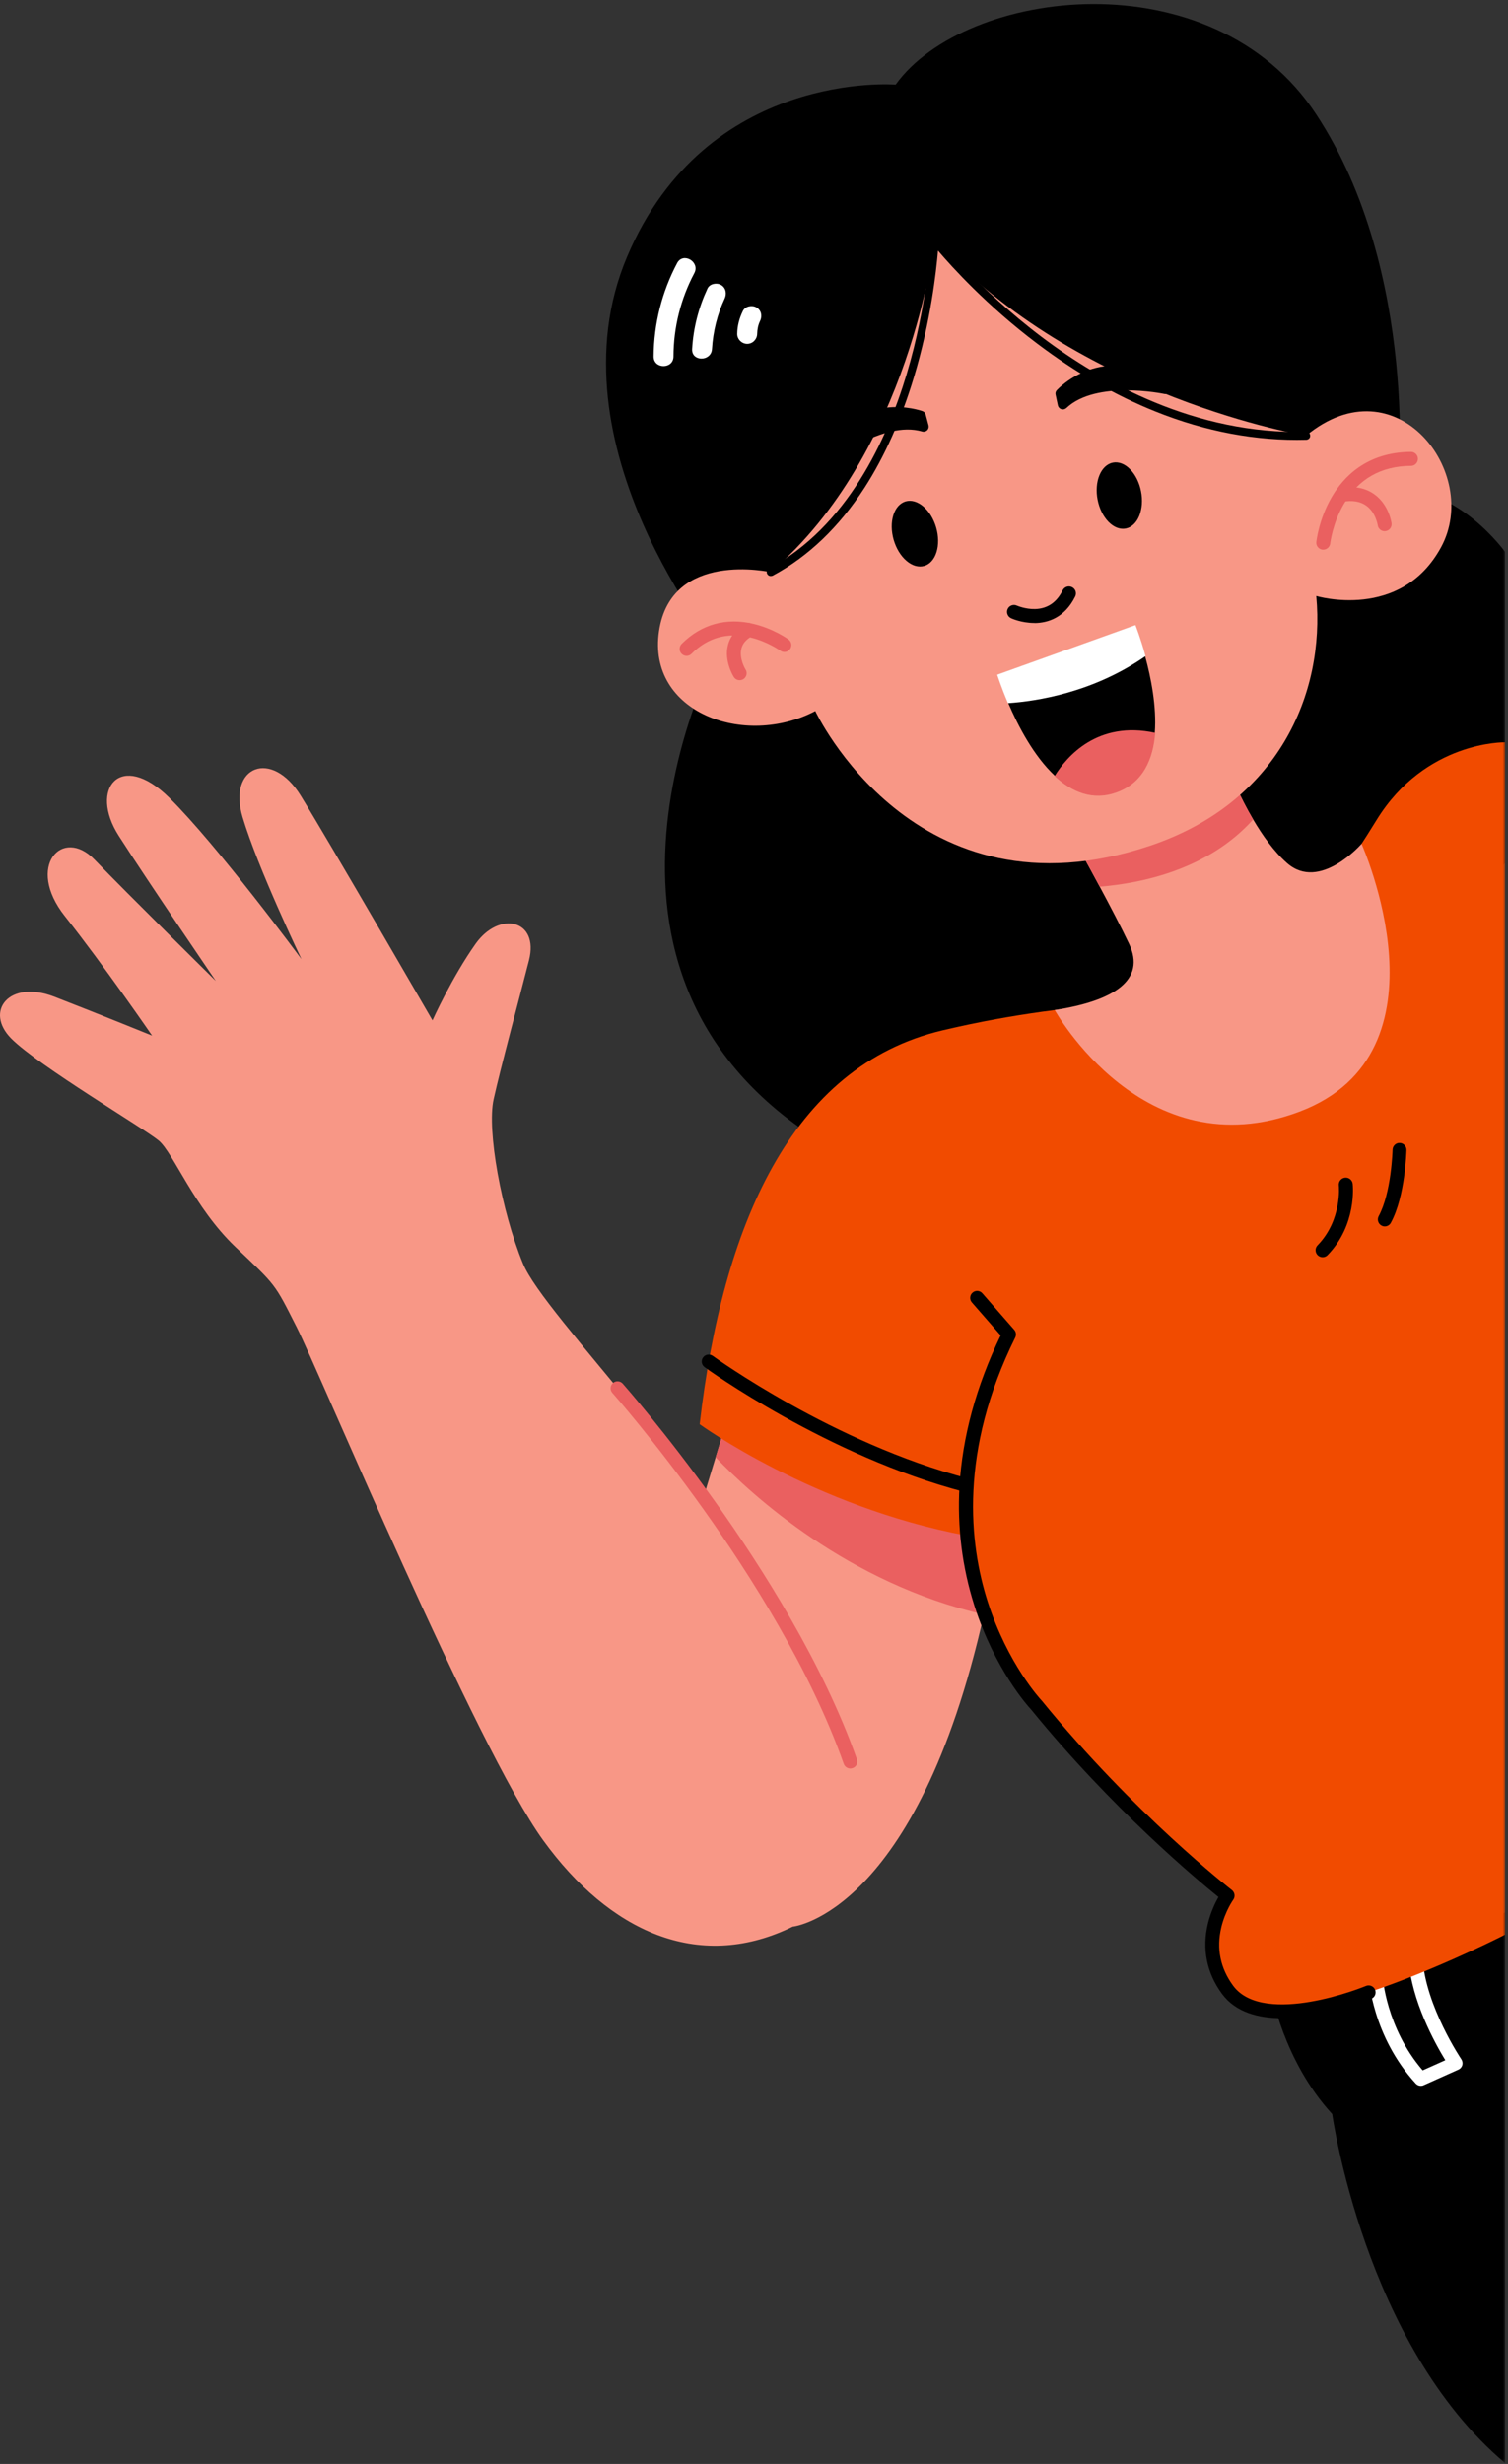 <svg width="428" height="699" viewBox="0 0 428 699" fill="none" xmlns="http://www.w3.org/2000/svg">
<rect x="0" y="0" width="428" height="699" fill="#333333" stroke="none"/>
<mask id="mask0_382_83" style="mask-type:luminance" maskUnits="userSpaceOnUse" x="360" y="541" width="68" height="158">
<path d="M360.426 541.334H427.316V698.631H360.426V541.334Z" fill="white"/>
</mask>
<g mask="url(#mask0_382_83)">
<path d="M360.78 564.798C360.78 564.798 364.176 584.584 378.108 599.746C378.108 599.746 387.145 665.022 427.166 698.741V542.548L360.78 564.798Z" fill="black"/>
</g>
<path d="M282.238 443.157C281.28 448.376 280.27 453.324 279.238 458.021C260.16 542.865 225.087 546.558 225.087 546.558L196.363 435.574L203.108 413.423L206.676 401.709L279.53 425.042C279.53 425.042 281.848 440.844 282.238 443.157Z" fill="#F89786"/>
<path d="M282.239 443.157C281.28 448.376 280.27 453.324 279.239 458.021C240.718 449.209 213.395 424.178 203.108 413.423L206.676 401.709L279.53 425.042C279.53 425.042 281.848 440.844 282.239 443.157Z" fill="#EA6060"/>
<path d="M403.265 591.724C402.723 591.724 402.182 591.5 401.812 591.084C389.531 577.693 388.494 561.521 388.447 560.834C388.4 559.75 389.208 558.813 390.317 558.74C391.4 558.693 392.338 559.506 392.411 560.61C392.411 560.782 393.369 575.256 403.781 587.339L410.208 584.464C407.348 579.787 400.583 567.651 399.796 555.933C399.718 554.849 400.531 553.891 401.64 553.818C402.723 553.745 403.682 554.558 403.755 555.662C404.666 569.203 414.661 584.068 414.76 584.214C415.077 584.709 415.176 585.297 415.031 585.865C414.859 586.433 414.463 586.896 413.947 587.12L404.104 591.526C403.807 591.672 403.536 591.724 403.265 591.724Z" fill="white"/>
<mask id="mask1_382_83" style="mask-type:luminance" maskUnits="userSpaceOnUse" x="171" y="0" width="257" height="336">
<path d="M171.093 0H427.317V336H171.093V0Z" fill="white"/>
</mask>
<g mask="url(#mask1_382_83)">
<path d="M254.202 24.011C254.202 24.011 200.447 19.605 177.952 72.896C155.478 126.157 203.848 184.318 203.848 184.318C203.848 184.318 154.473 276.203 234.145 324.594C313.816 372.985 427.139 244.891 427.139 244.891V156.532C427.139 156.532 413.848 138.073 396.79 139.229C396.79 139.229 403.04 77.375 373.603 32.505C344.165 -12.37 273.895 -3.406 254.202 24.011Z" fill="black"/>
</g>
<mask id="mask2_382_83" style="mask-type:luminance" maskUnits="userSpaceOnUse" x="197" y="209" width="231" height="362">
<path d="M197.76 209.334H427.317V570.667H197.76V209.334Z" fill="white"/>
</mask>
<g mask="url(#mask2_382_83)">
<path d="M427.166 210.584C427.166 210.584 404.546 210.115 390.66 232.683C376.78 255.256 366.765 266.579 354.134 273.615C329.473 287.401 310.666 282.11 267.52 292.297C224.374 302.49 205.025 348 198.577 404.042C198.577 404.042 230.848 427.474 274.312 435.625C274.312 435.625 276.259 485.245 348.452 537.719C348.452 537.719 338.285 557.438 353.223 568.24C368.166 579.047 427.166 548.844 427.166 548.844V210.584Z" fill="#F14B00"/>
</g>
<path d="M368.832 315.36C324.551 332.099 299.348 286.542 299.348 286.542C316.181 283.933 325.337 278.021 320.441 267.735C318.249 263.11 315.025 256.953 312.118 251.537C308.551 244.891 305.499 239.407 305.499 239.407L349.337 219.667C349.337 219.667 351.723 225.792 355.66 232.464C358.27 236.917 361.592 241.62 365.311 244.87C374.613 253.016 386.426 239.381 386.426 239.381C386.426 239.381 413.108 298.625 368.832 315.36Z" fill="#F89786"/>
<path d="M355.66 232.49C342.812 246.787 323.785 250.604 312.119 251.537C308.551 244.891 305.499 239.407 305.499 239.407L349.338 219.667C349.338 219.667 351.723 225.818 355.66 232.49Z" fill="#EA6060"/>
<path d="M326.348 239.948C362.65 227.787 376.114 196.922 373.583 169.084C373.583 169.084 397.557 176.271 408.999 155.25C420.447 134.229 396.223 102.578 370.702 123.599C370.702 123.599 306.088 113.089 265.28 68.167C265.28 68.167 258.338 128.594 218.739 162.313C218.739 162.313 190.458 155.964 187.036 179.052C183.614 202.141 211.353 212.256 231.39 201.719C231.39 201.698 259.572 262.297 326.348 239.948Z" fill="#F89786"/>
<path d="M363.905 572.547C357.165 572.547 350.712 570.875 346.848 565.657C342.467 559.75 341.092 552.834 342.837 545.646C343.65 542.349 344.931 539.74 345.816 538.162C339.837 533.339 315.691 513.256 292.624 484.948C291.738 484.016 282.337 473.579 276.556 455.537C273.082 444.657 271.655 433.261 272.322 421.667C273.134 407.589 277.072 393.188 284.009 378.839L275.837 369.485C275.124 368.677 275.202 367.417 276.035 366.704C276.848 365.99 278.103 366.068 278.816 366.901L287.853 377.24C288.368 377.834 288.493 378.693 288.144 379.433C272.17 411.698 275.077 437.985 280.322 454.381C285.978 472.079 295.457 482.24 295.556 482.339C295.582 482.365 295.629 482.412 295.655 482.438C321.816 514.558 349.358 535.974 349.629 536.193C350.467 536.86 350.639 538.063 350.025 538.927C349.999 538.954 347.738 542.125 346.629 546.756C345.202 552.782 346.332 558.37 349.999 563.344C354.478 569.396 364.301 569.177 371.785 567.896C380.249 566.469 387.608 563.417 387.681 563.391C388.691 562.974 389.848 563.443 390.269 564.448C390.686 565.459 390.217 566.615 389.207 567.037C388.4 567.381 375.743 572.547 363.905 572.547Z" fill="black"/>
<path d="M274.291 423.339C274.119 423.339 273.947 423.319 273.796 423.266C234.931 413.152 200.327 388.121 199.983 387.85C199.093 387.209 198.9 385.98 199.535 385.095C200.176 384.204 201.41 384.011 202.296 384.652C202.64 384.897 236.655 409.511 274.78 419.428C275.838 419.699 276.478 420.782 276.187 421.839C275.963 422.751 275.15 423.339 274.291 423.339Z" fill="black"/>
<path d="M393.025 347.927C392.707 347.927 392.384 347.849 392.087 347.677C391.129 347.162 390.785 345.958 391.301 344.995C394.92 338.328 395.238 326.292 395.238 326.167C395.264 325.083 396.176 324.198 397.259 324.245C398.342 324.271 399.202 325.182 399.176 326.266C399.155 326.807 398.832 339.386 394.749 346.891C394.405 347.557 393.712 347.927 393.025 347.927Z" fill="black"/>
<path d="M375.379 356.662C374.884 356.662 374.395 356.469 373.999 356.099C373.213 355.334 373.187 354.078 373.947 353.292C380.989 346.052 379.978 336.381 379.978 336.282C379.858 335.198 380.645 334.214 381.728 334.094C382.812 333.969 383.796 334.756 383.916 335.839C383.968 336.308 385.124 347.485 376.806 356.047C376.411 356.469 375.895 356.662 375.379 356.662Z" fill="black"/>
<path d="M375.572 155.938C375.499 155.938 375.426 155.938 375.353 155.938C374.27 155.818 373.483 154.86 373.603 153.776C373.629 153.526 374.296 147.375 377.889 141.146C381.259 135.292 387.905 128.297 400.431 128.198C400.431 128.198 400.431 128.198 400.457 128.198C401.54 128.198 402.426 129.089 402.426 130.172C402.426 131.25 401.566 132.162 400.457 132.162C391.967 132.214 385.54 135.881 381.384 143.016C378.181 148.506 377.54 154.12 377.54 154.193C377.421 155.177 376.556 155.938 375.572 155.938Z" fill="#EA6060"/>
<path d="M392.978 150.698C392.015 150.698 391.155 149.985 391.03 149.001C391.004 148.928 390.468 145.381 387.78 143.459C386.083 142.23 383.822 141.86 381.062 142.355C379.978 142.553 378.973 141.813 378.775 140.756C378.577 139.693 379.317 138.662 380.374 138.464C384.265 137.777 387.536 138.391 390.145 140.287C394.208 143.24 394.921 148.261 394.947 148.459C395.093 149.542 394.327 150.527 393.249 150.672C393.15 150.672 393.051 150.698 392.978 150.698Z" fill="#EA6060"/>
<path d="M194.863 186.068C194.342 186.068 193.853 185.87 193.457 185.474C192.697 184.714 192.697 183.458 193.457 182.672C199.02 177.109 206.061 175.141 213.811 176.984C219.525 178.339 223.608 181.266 223.78 181.391C224.671 182.031 224.863 183.26 224.223 184.146C223.587 185.031 222.353 185.229 221.467 184.589C221.395 184.542 217.754 181.932 212.806 180.797C206.405 179.323 200.842 180.896 196.264 185.474C195.868 185.87 195.379 186.068 194.863 186.068Z" fill="#EA6060"/>
<path d="M209.926 192.959C209.259 192.959 208.619 192.641 208.249 192.021C208.129 191.849 205.447 187.495 206.603 183.016C207.244 180.506 208.89 178.485 211.525 177.011C212.483 176.469 213.692 176.813 214.207 177.771C214.749 178.735 214.405 179.938 213.447 180.453C211.77 181.391 210.785 182.547 210.416 184C209.702 186.828 211.572 189.907 211.598 189.933C212.192 190.865 211.895 192.073 210.983 192.662C210.64 192.86 210.296 192.959 209.926 192.959Z" fill="#EA6060"/>
<path d="M265.702 149.667C265.874 150.271 266.004 150.875 266.098 151.485C266.186 152.099 266.239 152.703 266.249 153.302C266.254 153.901 266.218 154.485 266.145 155.047C266.067 155.61 265.947 156.141 265.791 156.651C265.634 157.157 265.436 157.62 265.202 158.052C264.968 158.479 264.702 158.86 264.405 159.193C264.103 159.532 263.775 159.813 263.421 160.042C263.067 160.271 262.692 160.443 262.296 160.552C261.9 160.667 261.489 160.724 261.067 160.714C260.645 160.709 260.218 160.646 259.785 160.521C259.353 160.396 258.926 160.214 258.499 159.974C258.072 159.735 257.66 159.443 257.259 159.094C256.858 158.75 256.473 158.36 256.108 157.922C255.749 157.485 255.41 157.011 255.098 156.5C254.785 155.99 254.509 155.448 254.265 154.881C254.015 154.313 253.806 153.729 253.634 153.131C253.462 152.526 253.332 151.922 253.239 151.308C253.145 150.698 253.098 150.094 253.087 149.495C253.082 148.896 253.114 148.313 253.192 147.75C253.27 147.188 253.384 146.651 253.546 146.146C253.702 145.641 253.9 145.177 254.134 144.745C254.364 144.318 254.634 143.938 254.931 143.599C255.233 143.266 255.561 142.985 255.916 142.756C256.27 142.526 256.645 142.354 257.041 142.24C257.436 142.131 257.848 142.073 258.27 142.078C258.692 142.084 259.119 142.151 259.551 142.276C259.983 142.401 260.41 142.584 260.837 142.823C261.259 143.063 261.676 143.354 262.077 143.698C262.478 144.047 262.864 144.438 263.223 144.87C263.587 145.308 263.926 145.782 264.239 146.297C264.546 146.808 264.827 147.349 265.072 147.917C265.317 148.485 265.53 149.068 265.702 149.667Z" fill="black"/>
<path d="M263.139 122.073C262.77 122.417 262.254 122.563 261.759 122.417C250.561 119.12 235.327 131.375 235.176 131.5C234.905 131.719 234.613 131.818 234.29 131.818C233.973 131.818 233.676 131.719 233.405 131.5C232.889 131.078 232.743 130.365 233.035 129.75C238.228 119.438 245.785 116.412 251.228 115.698C257.082 114.912 261.66 116.584 261.858 116.656C262.28 116.802 262.624 117.172 262.723 117.615L263.535 120.667C263.655 121.209 263.509 121.729 263.139 122.073Z" fill="black"/>
<path d="M323.843 139.386C323.963 140.001 324.046 140.615 324.083 141.235C324.124 141.849 324.119 142.459 324.078 143.058C324.031 143.652 323.947 144.23 323.822 144.782C323.697 145.339 323.536 145.86 323.338 146.349C323.135 146.839 322.901 147.287 322.63 147.693C322.359 148.099 322.062 148.459 321.734 148.766C321.406 149.073 321.057 149.329 320.682 149.527C320.312 149.724 319.921 149.86 319.515 149.938C319.114 150.021 318.697 150.037 318.281 149.995C317.859 149.954 317.442 149.855 317.02 149.693C316.598 149.527 316.187 149.313 315.786 149.037C315.385 148.761 314.994 148.433 314.624 148.058C314.255 147.678 313.906 147.256 313.583 146.787C313.255 146.323 312.963 145.823 312.697 145.287C312.432 144.745 312.197 144.188 311.999 143.599C311.807 143.011 311.645 142.412 311.526 141.797C311.406 141.183 311.328 140.568 311.286 139.954C311.249 139.334 311.249 138.73 311.296 138.131C311.338 137.532 311.421 136.959 311.546 136.402C311.671 135.849 311.833 135.323 312.036 134.834C312.239 134.344 312.473 133.896 312.739 133.49C313.01 133.084 313.312 132.724 313.635 132.417C313.963 132.11 314.317 131.86 314.687 131.662C315.062 131.464 315.453 131.323 315.854 131.245C316.26 131.167 316.671 131.146 317.093 131.188C317.51 131.23 317.932 131.334 318.354 131.495C318.77 131.657 319.182 131.876 319.588 132.152C319.989 132.428 320.374 132.751 320.744 133.131C321.119 133.506 321.463 133.928 321.791 134.396C322.114 134.865 322.411 135.365 322.677 135.902C322.942 136.438 323.171 137.001 323.369 137.584C323.567 138.172 323.723 138.771 323.843 139.386Z" fill="black"/>
<path d="M301.239 116.089C301.733 116.24 302.249 116.115 302.645 115.772C311.114 107.745 330.259 111.709 330.457 111.761C330.775 111.834 331.124 111.782 331.395 111.636C331.666 111.49 331.91 111.266 332.03 110.949C332.301 110.334 332.108 109.615 331.567 109.225C322.239 102.407 314.114 103.147 308.968 104.99C303.405 106.959 300.082 110.553 299.936 110.699C299.619 111.048 299.494 111.511 299.593 111.954L300.254 115.058C300.379 115.548 300.749 115.943 301.239 116.089Z" fill="black"/>
<path d="M293.536 176.74C289.942 176.74 287.088 175.459 286.968 175.386C285.984 174.943 285.536 173.761 285.984 172.777C286.426 171.792 287.603 171.35 288.588 171.792C288.64 171.818 291.004 172.85 293.786 172.777C297.281 172.678 299.911 170.907 301.609 167.459C302.103 166.475 303.286 166.079 304.27 166.573C305.254 167.068 305.645 168.245 305.156 169.23C302.129 175.36 297.254 176.714 293.734 176.761C293.687 176.74 293.609 176.74 293.536 176.74Z" fill="black"/>
<path d="M192.177 74.641C187.848 82.812 185.557 91.896 185.51 101.125C185.484 104.771 191.145 104.771 191.145 101.125C191.171 92.88 193.187 84.781 197.052 77.495C198.749 74.271 193.88 71.417 192.177 74.641Z" fill="white"/>
<path d="M204.656 80.844C203.426 80.131 201.432 80.475 200.796 81.855C198.26 87.292 196.781 93.027 196.437 99.011C196.218 102.652 201.874 102.626 202.072 99.011C202.369 94.063 203.577 89.188 205.666 84.709C206.307 83.329 206.036 81.657 204.656 80.844Z" fill="white"/>
<path d="M214.702 87.219C213.468 86.48 211.499 86.85 210.838 88.23C209.827 90.297 209.26 92.438 209.234 94.725C209.213 96.251 210.541 97.558 212.067 97.558C213.619 97.558 214.874 96.251 214.895 94.725C214.921 93.469 215.166 92.214 215.708 91.084C216.4 89.704 216.103 88.032 214.702 87.219Z" fill="white"/>
<path d="M218.739 163.422C218.343 163.422 217.947 163.203 217.755 162.834C217.458 162.292 217.656 161.599 218.218 161.308C240.395 149.417 251.718 124.782 257.307 106.198C263.385 85.938 264.171 68.292 264.197 68.12C264.223 67.651 264.541 67.235 264.984 67.084C265.426 66.938 265.921 67.084 266.218 67.48C266.317 67.625 277.416 81.855 295.775 95.688C312.687 108.412 339.39 123.375 370.702 122.49C371.343 122.464 371.833 122.959 371.859 123.599C371.885 124.214 371.39 124.73 370.749 124.756C356.624 125.146 342.223 122.464 327.973 116.756C316.598 112.203 305.281 105.703 294.348 97.459C280.072 86.704 270.13 75.677 266.218 71.099C265.723 76.98 264.15 91.131 259.447 106.813C255.827 118.87 251.077 129.506 245.369 138.365C238.182 149.49 229.395 157.912 219.281 163.323C219.083 163.375 218.911 163.422 218.739 163.422Z" fill="black"/>
<path d="M224.103 547C245.811 536.786 253.837 517.781 228.358 468.927C202.858 420.068 154.52 373.328 148.416 358.438C142.311 343.568 138.15 320.677 140.098 311.865C142.041 303.057 147.207 283.953 150.14 272.411C153.067 260.87 141.697 258.281 134.978 267.76C128.259 277.234 122.744 289.469 122.744 289.469C122.744 289.469 93.65 239.182 85.379 225.771C77.108 212.328 64.535 217.328 68.843 231.797C73.15 246.271 85.551 272.089 85.551 272.089C85.551 272.089 61.801 239.896 48.015 226.286C34.233 212.672 25.103 223.703 33.718 237.141C42.332 250.578 61.259 278.292 61.259 278.292C61.259 278.292 35.957 253.333 26.827 243.859C17.692 234.385 7.181 245.755 18.384 259.88C29.582 274.01 43.171 293.802 43.171 293.802C43.171 293.802 28.353 287.771 15.452 282.771C2.556 277.776 -4.532 286.906 3.223 294.661C10.973 302.417 40.926 320.135 45.061 323.583C49.197 327.026 55.056 342.536 66.775 353.708C78.489 364.885 77.801 363.875 84.176 376.453C90.551 389.031 135.27 496.047 154.15 522.068C173.03 548.083 198.061 559.255 224.103 547Z" fill="#F89786"/>
<path d="M241.332 501.708C240.52 501.708 239.754 501.193 239.463 500.38C230.056 473.677 212.707 446.479 199.806 428.386C185.806 408.745 173.916 395.255 173.791 395.136C173.077 394.323 173.15 393.068 173.963 392.354C174.775 391.641 176.03 391.714 176.744 392.526C176.869 392.672 188.905 406.287 203.036 426.099C216.077 444.412 233.65 471.953 243.202 499.078C243.572 500.109 243.03 501.245 241.999 501.589C241.775 501.662 241.551 501.708 241.332 501.708Z" fill="#EA6060"/>
<path d="M327.749 207.875C327.161 215.333 324.307 221.979 316.895 224.661C310.15 227.12 304.27 224.609 299.369 220.057C293.364 214.469 288.885 205.807 286.176 199.479C284.187 194.854 283.15 191.458 283.15 191.458L322.161 177.453C322.161 177.453 323.593 181.021 325.02 186.214C326.666 192.245 328.317 200.464 327.749 207.875Z" fill="black"/>
<path d="M325.119 186.141C310.223 196.505 294.15 198.938 286.077 199.479C284.088 194.828 283.025 191.406 283.025 191.406L322.26 177.328C322.239 177.328 323.687 180.896 325.119 186.141Z" fill="white"/>
<path d="M327.874 207.902C327.281 215.407 324.4 222.079 316.947 224.782C310.15 227.245 304.244 224.735 299.322 220.157C302.765 214.594 311.505 204.355 327.874 207.902Z" fill="#EA6060"/>
</svg>
